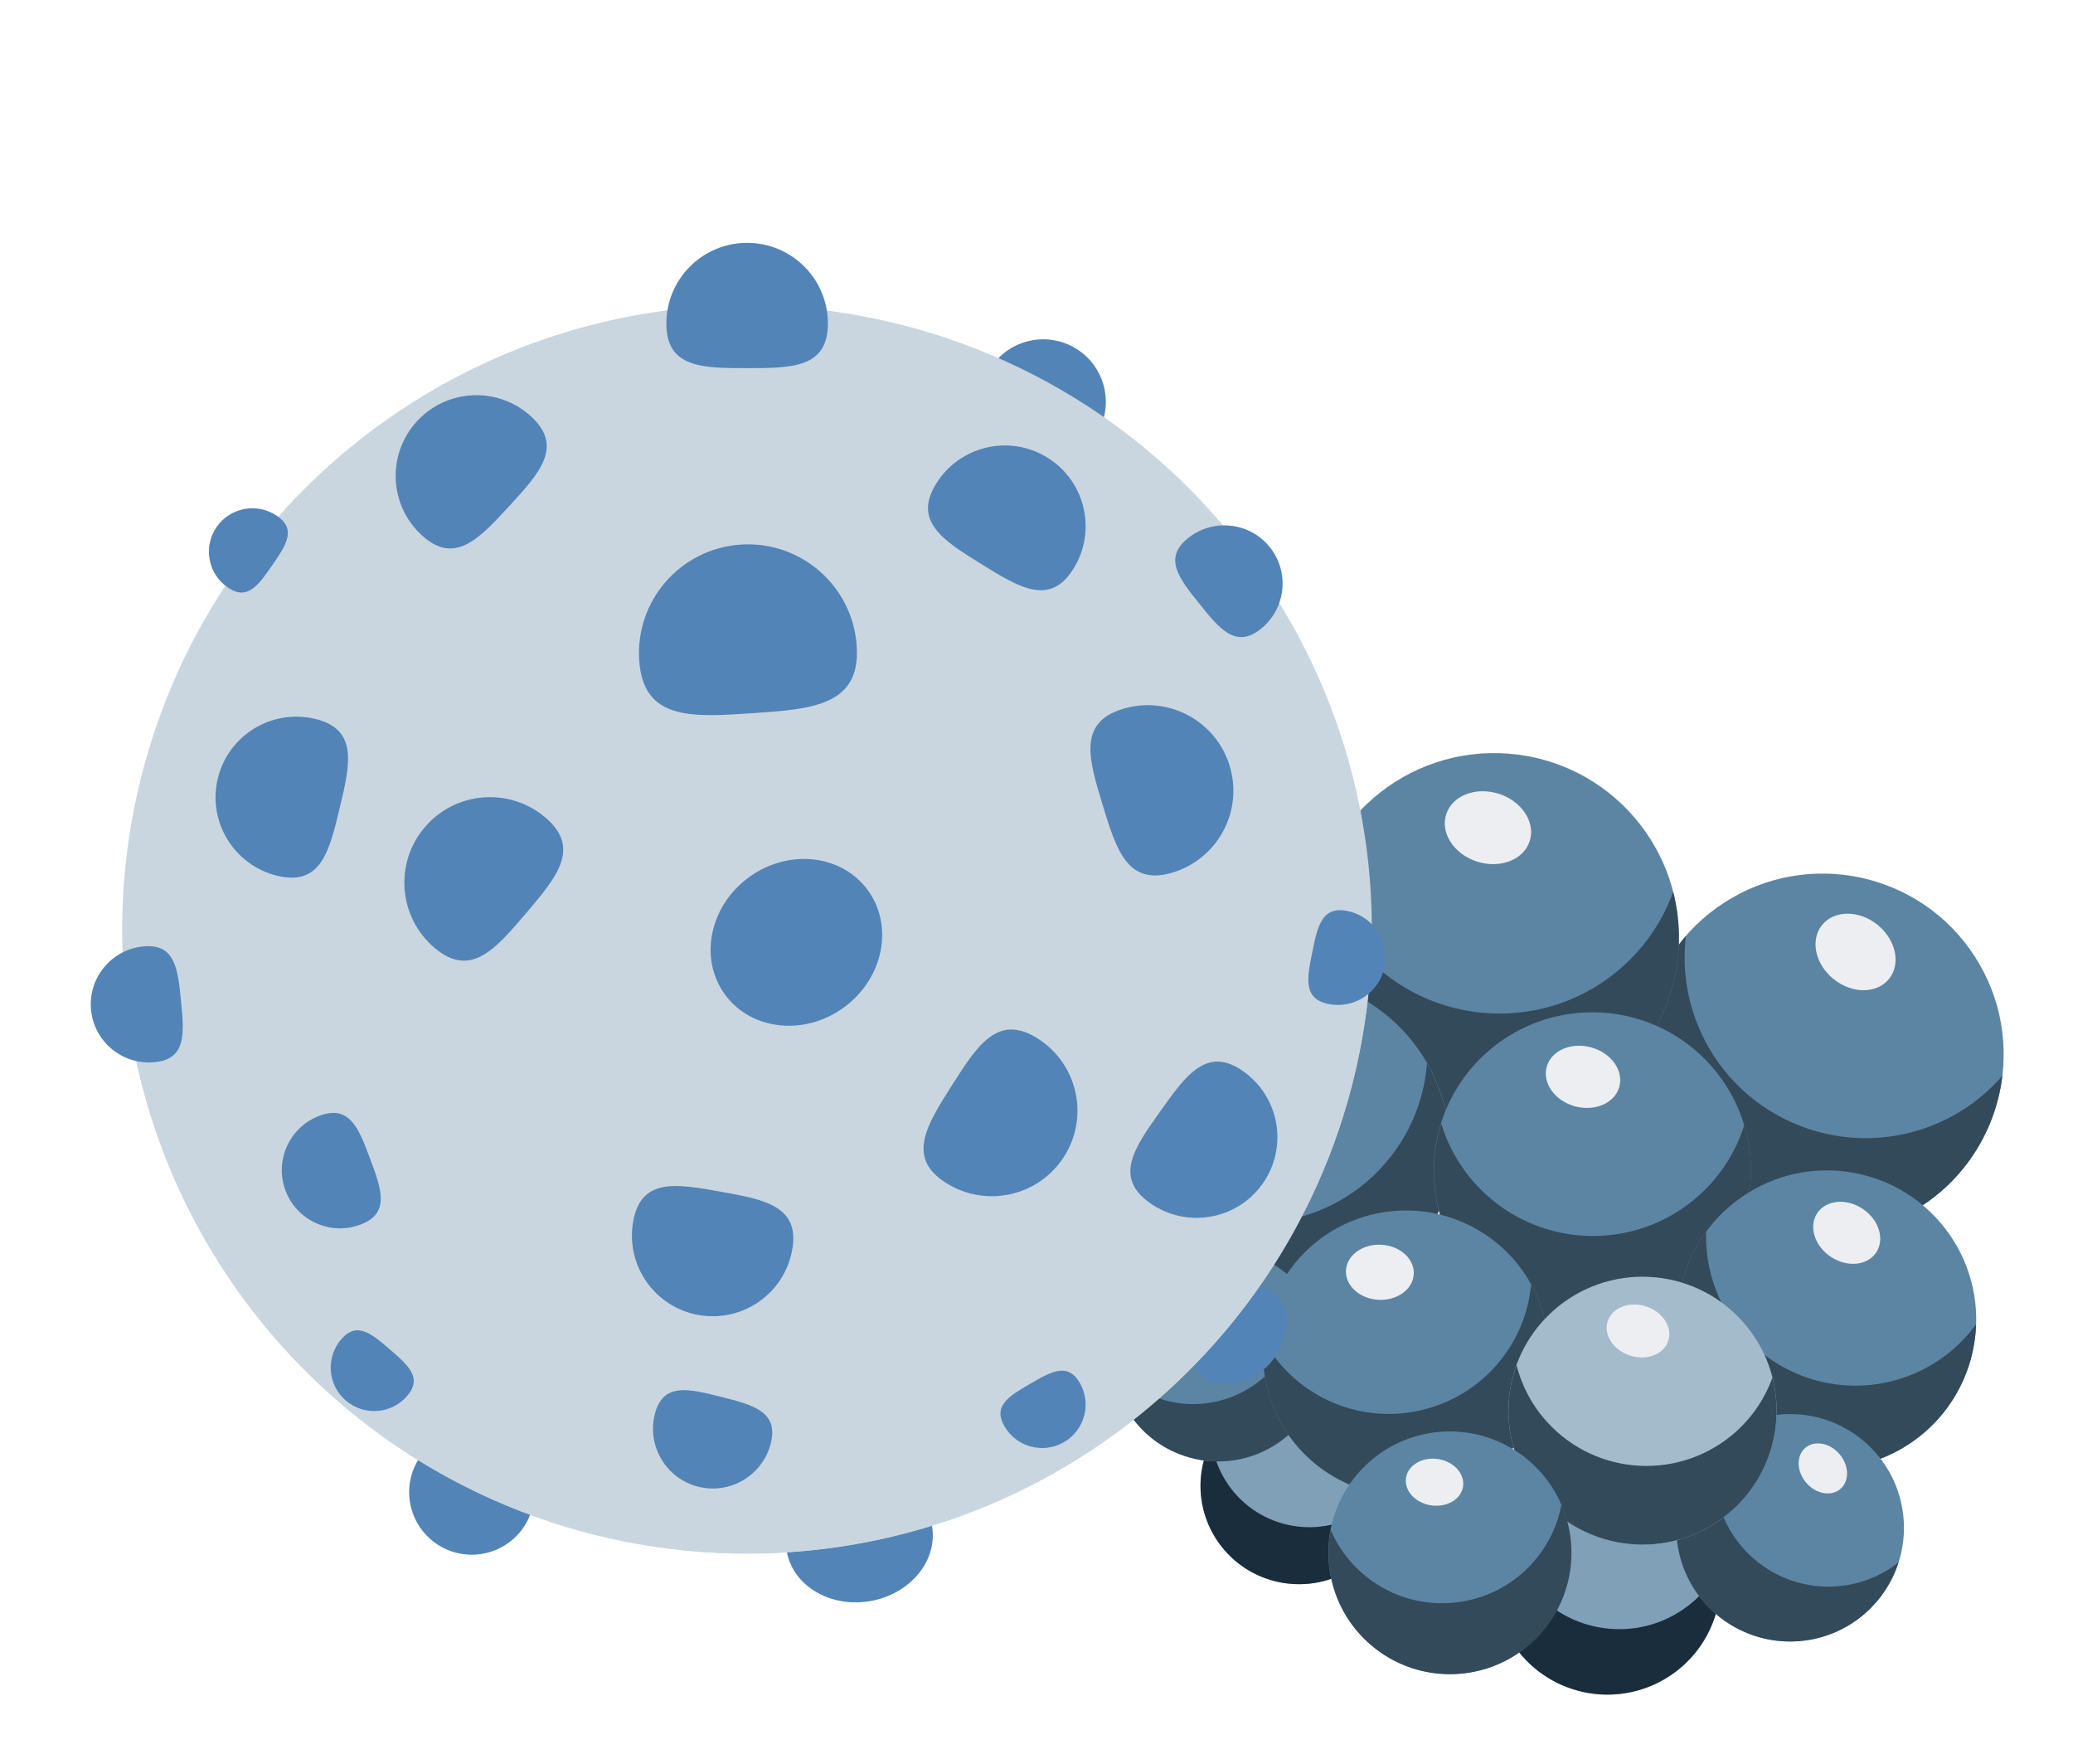 <svg width="181" height="154" viewBox="0 0 181 154" fill="none" xmlns="http://www.w3.org/2000/svg">
<g filter="url(#filter0_d_454_2715)">
<path d="M167.734 89.301C175.061 84.56 177.151 74.784 172.403 67.466C167.655 60.149 157.867 58.06 150.541 62.802C143.214 67.543 141.124 77.319 145.872 84.637C150.619 91.955 160.408 94.043 167.734 89.301Z" fill="#5C85A3"/>
<path d="M148.154 73.272C147.188 70.782 146.905 68.2 147.2 65.721C143.493 69.997 142.209 76.123 144.396 81.765C147.548 89.897 156.704 93.936 164.845 90.788C170.495 88.604 174.165 83.531 174.833 77.914C173.198 79.801 171.094 81.33 168.603 82.294C160.461 85.443 151.306 81.403 148.154 73.272Z" fill="#334A5B"/>
<path d="M163.927 64.731C165.542 66.03 165.995 68.145 164.938 69.456C163.881 70.766 161.716 70.776 160.101 69.477C158.486 68.178 158.033 66.063 159.09 64.753C160.146 63.442 162.312 63.432 163.927 64.731Z" fill="#EDEEF2"/>
<path d="M146.546 67.07C147.221 58.201 140.57 50.465 131.689 49.79C122.809 49.116 115.063 55.76 114.387 64.629C113.712 73.498 120.364 81.234 129.245 81.909C138.125 82.583 145.871 75.94 146.546 67.07Z" fill="#5C85A3"/>
<path d="M118.986 67.203C117.154 65.187 115.936 62.832 115.307 60.365C113.347 65.793 114.375 72.094 118.528 76.665C124.513 83.252 134.712 83.745 141.307 77.766C145.883 73.618 147.516 67.446 146.09 61.854C145.226 64.248 143.786 66.475 141.767 68.305C135.171 74.283 124.973 73.79 118.986 67.203Z" fill="#334A5B"/>
<path d="M130.867 53.297C132.881 53.942 134.089 55.79 133.564 57.424C133.039 59.059 130.981 59.861 128.967 59.216C126.953 58.571 125.745 56.724 126.27 55.089C126.794 53.455 128.853 52.653 130.867 53.297Z" fill="#EDEEF2"/>
<path d="M149.454 125.908C151.573 120.887 149.215 115.101 144.188 112.984C139.16 110.868 133.367 113.223 131.248 118.244C129.128 123.265 131.486 129.052 136.514 131.168C141.542 133.284 147.335 130.929 149.454 125.908Z" fill="#80A0B8"/>
<path d="M133.264 121.985C132.311 120.614 131.759 119.087 131.574 117.539C129.951 120.679 130.073 124.589 132.231 127.694C135.342 132.171 141.497 133.281 145.98 130.174C149.09 128.018 150.572 124.399 150.153 120.889C149.437 122.275 148.385 123.513 147.013 124.464C142.529 127.571 136.374 126.461 133.264 121.985Z" fill="#1A2D3C"/>
<path d="M120.491 108.804C123.2 112.703 122.233 118.057 118.329 120.764C114.425 123.47 109.064 122.503 106.354 118.604C103.645 114.706 104.613 109.35 108.516 106.645C112.42 103.938 117.782 104.905 120.491 108.804Z" fill="#80A0B8"/>
<path d="M107.253 113.63C106.424 112.436 105.943 111.107 105.782 109.758C104.368 112.494 104.474 115.899 106.354 118.604C109.064 122.502 114.425 123.47 118.329 120.764C121.038 118.886 122.329 115.733 121.964 112.677C121.34 113.884 120.424 114.962 119.228 115.79C115.325 118.496 109.964 117.529 107.253 113.63Z" fill="#1A2D3C"/>
<path d="M125.854 89.061C128.47 81.125 124.149 72.573 116.203 69.961C108.257 67.348 99.695 71.664 97.079 79.6C94.463 87.536 98.784 96.088 106.73 98.7C114.676 101.313 123.239 96.997 125.854 89.061Z" fill="#5C85A3"/>
<path d="M101.403 88.449C99.237 87.084 97.543 85.257 96.355 83.182C95.944 88.586 98.456 94.032 103.363 97.129C110.436 101.592 119.791 99.483 124.259 92.42C127.359 87.519 127.286 81.523 124.592 76.818C124.41 79.202 123.666 81.578 122.298 83.741C117.83 90.803 108.475 92.911 101.403 88.449Z" fill="#334A5B"/>
<path d="M108.663 72.886C110.649 72.966 112.206 74.335 112.141 75.946C112.077 77.556 110.415 78.799 108.43 78.719C106.445 78.64 104.888 77.27 104.952 75.659C105.017 74.049 106.679 72.807 108.663 72.886Z" fill="#EDEEF2"/>
<path d="M139.57 100.017C147.211 99.719 153.163 93.291 152.865 85.66C152.567 78.029 146.131 72.084 138.49 72.382C130.849 72.68 124.897 79.108 125.195 86.739C125.493 94.37 131.929 100.315 139.57 100.017Z" fill="#5C85A3"/>
<path d="M129.242 87.795C127.597 86.132 126.465 84.157 125.835 82.064C124.353 86.791 125.464 92.159 129.194 95.928C134.57 101.36 143.337 101.41 148.775 96.042C152.549 92.316 153.723 86.962 152.295 82.217C151.641 84.302 150.487 86.265 148.822 87.909C143.385 93.277 134.618 93.226 129.242 87.795Z" fill="#334A5B"/>
<path d="M138.924 75.433C140.675 75.912 141.779 77.453 141.389 78.874C140.999 80.295 139.263 81.059 137.511 80.579C135.76 80.1 134.656 78.558 135.047 77.138C135.436 75.716 137.173 74.953 138.924 75.433Z" fill="#EDEEF2"/>
<path d="M109.774 93.675C114.545 95.558 116.884 100.946 114.999 105.711C113.114 110.476 107.719 112.812 102.948 110.929C98.177 109.047 95.838 103.658 97.723 98.893C99.609 94.129 105.004 91.792 109.774 93.675Z" fill="#5C85A3"/>
<path d="M100.776 105.924C99.315 105.347 98.086 104.441 97.132 103.326C97.503 106.628 99.638 109.623 102.948 110.929C107.719 112.812 113.114 110.475 114.999 105.711C116.307 102.405 115.578 98.801 113.417 96.273C113.58 97.73 113.403 99.246 112.826 100.705C110.942 105.47 105.547 107.806 100.776 105.924Z" fill="#334A5B"/>
<path d="M103.373 95.721C104.578 95.542 105.673 96.19 105.818 97.167C105.962 98.145 105.104 99.082 103.898 99.261C102.693 99.44 101.598 98.792 101.453 97.815C101.309 96.836 102.167 95.899 103.373 95.721Z" fill="#EDEEF2"/>
<path d="M167.515 109.475C173.199 105.06 174.224 96.878 169.803 91.201C165.382 85.524 157.19 84.501 151.506 88.916C145.821 93.331 144.797 101.512 149.217 107.19C153.638 112.867 161.83 113.89 167.515 109.475Z" fill="#5C85A3"/>
<path d="M150.284 97.66C149.316 95.681 148.902 93.579 148.97 91.522C146.223 95.295 145.598 100.419 147.791 104.903C150.952 111.365 158.759 114.045 165.23 110.888C169.72 108.697 172.38 104.272 172.536 99.61C171.323 101.274 169.703 102.679 167.722 103.645C161.251 106.801 153.444 104.122 150.284 97.66Z" fill="#334A5B"/>
<path d="M162.647 89.538C164.066 90.493 164.586 92.2 163.81 93.35C163.034 94.501 161.255 94.66 159.836 93.707C158.418 92.752 157.897 91.045 158.674 89.894C159.45 88.743 161.229 88.584 162.647 89.538Z" fill="#EDEEF2"/>
<path d="M129.604 91.718C135.368 95.496 136.976 103.226 133.193 108.985C129.411 114.743 121.671 116.348 115.905 112.57C110.14 108.792 108.533 101.062 112.315 95.304C116.098 89.546 123.839 87.94 129.604 91.718Z" fill="#5C85A3"/>
<path d="M114.412 105.389C112.647 104.232 111.277 102.703 110.327 100.976C109.912 105.424 111.904 109.949 115.905 112.57C121.67 116.348 129.411 114.743 133.193 108.985C135.818 104.99 135.843 100.046 133.689 96.132C133.506 98.094 132.858 100.042 131.7 101.804C127.918 107.562 120.178 109.167 114.412 105.389Z" fill="#334A5B"/>
<path d="M120.618 92.666C122.253 92.759 123.516 93.91 123.441 95.237C123.365 96.564 121.978 97.563 120.343 97.47C118.708 97.377 117.444 96.226 117.52 94.899C117.596 93.572 118.983 92.573 120.618 92.666Z" fill="#EDEEF2"/>
<path d="M166.087 115.631C167.05 121.029 163.451 126.183 158.047 127.146C152.643 128.108 147.481 124.512 146.518 119.116C145.554 113.719 149.155 108.564 154.558 107.601C159.962 106.64 165.123 110.235 166.087 115.631Z" fill="#5C85A3"/>
<path d="M149.862 114.327C149.567 112.675 149.703 111.047 150.185 109.553C147.381 111.745 145.85 115.37 146.519 119.115C147.482 124.512 152.644 128.107 158.048 127.145C161.797 126.478 164.674 123.789 165.765 120.404C164.528 121.371 163.046 122.062 161.392 122.356C155.987 123.319 150.825 119.724 149.862 114.327Z" fill="#334A5B"/>
<path d="M160.625 110.957C161.465 111.953 161.489 113.313 160.679 113.994C159.869 114.675 158.531 114.42 157.692 113.424C156.851 112.428 156.828 111.068 157.637 110.388C158.447 109.706 159.785 109.961 160.625 110.957Z" fill="#EDEEF2"/>
<path d="M152.09 99.296C156.433 104.081 156.07 111.476 151.278 115.814C146.487 120.151 139.082 119.788 134.74 115.002C130.397 110.217 130.761 102.822 135.552 98.485C140.343 94.148 147.747 94.512 152.09 99.296Z" fill="#A4BBCC"/>
<path d="M135.078 108.134C133.749 106.669 132.865 104.959 132.41 103.167C130.984 107.107 131.727 111.682 134.74 115.002C139.083 119.787 146.487 120.151 151.278 115.813C154.603 112.804 155.79 108.323 154.758 104.263C154.129 106 153.083 107.617 151.616 108.944C146.825 113.282 139.42 112.919 135.078 108.134Z" fill="#334A5B"/>
<path d="M143.709 98.044C145.171 98.513 146.047 99.855 145.666 101.041C145.285 102.228 143.79 102.809 142.328 102.34C140.866 101.871 139.99 100.529 140.371 99.343C140.752 98.156 142.247 97.575 143.709 98.044Z" fill="#EDEEF2"/>
<path d="M126.977 130.139C132.83 129.926 137.402 125.015 137.189 119.169C136.976 113.323 132.058 108.756 126.204 108.969C120.351 109.182 115.779 114.094 115.992 119.94C116.205 125.786 121.123 130.352 126.977 130.139Z" fill="#5C85A3"/>
<path d="M119.285 121.632C117.887 120.512 116.852 119.108 116.188 117.57C115.477 121.298 116.796 125.285 119.967 127.825C124.537 131.485 131.212 130.753 134.876 126.19C137.419 123.023 137.84 118.845 136.336 115.361C136.022 117.006 135.318 118.6 134.196 119.997C130.53 124.56 123.855 125.293 119.285 121.632Z" fill="#334A5B"/>
<path d="M125.563 111.374C126.939 111.585 127.914 112.66 127.742 113.776C127.571 114.892 126.317 115.625 124.942 115.414C123.567 115.203 122.591 114.128 122.763 113.012C122.935 111.896 124.188 111.163 125.563 111.374Z" fill="#EDEEF2"/>
</g>
<g filter="url(#filter1_d_454_2715)">
<path d="M104.892 104.091C103.317 102.709 104.737 101.094 106.489 99.103C108.242 97.112 109.663 95.499 111.238 96.882C112.813 98.266 112.669 101.001 110.917 102.99C109.165 104.981 106.467 105.474 104.892 104.091Z" fill="#5384B7"/>
<path d="M95.779 21.884C94.23 24.472 92.128 23.219 89.536 21.672C86.945 20.125 84.844 18.869 86.394 16.28C87.943 13.692 91.3 12.848 93.892 14.396C96.483 15.942 97.328 19.296 95.779 21.884Z" fill="#5384B7"/>
<path d="M36.383 111.666C37.819 109.013 39.973 110.174 42.63 111.607C45.286 113.042 47.439 114.206 46.003 116.859C44.566 119.512 41.249 120.5 38.593 119.066C35.936 117.632 34.947 114.319 36.383 111.666Z" fill="#5384B7"/>
<path d="M68.687 119.412C68.163 116.395 71.004 115.901 74.509 115.294C78.014 114.687 80.854 114.197 81.378 117.213C81.902 120.23 79.486 123.168 75.981 123.774C72.477 124.381 69.211 122.428 68.687 119.412Z" fill="#5384B7"/>
<path d="M118.428 77.141C125.064 47.794 106.623 18.63 77.239 12.002C47.854 5.373 18.653 23.791 12.017 53.138C5.38 82.486 23.821 111.65 53.205 118.278C82.59 124.906 111.791 106.489 118.428 77.141Z" fill="#C9D6E0"/>
<path d="M65.234 108.666C39.101 108.666 17.128 90.91 10.729 66.821C11.616 96.133 35.67 119.626 65.234 119.626C94.798 119.626 118.851 96.133 119.739 66.821C113.341 90.91 91.368 108.666 65.234 108.666Z" fill="#C9D6E0"/>
<path d="M72.287 12.244C72.287 16.135 69.129 16.137 65.234 16.137C61.338 16.137 58.181 16.134 58.181 12.244C58.181 8.354 61.338 5.2 65.234 5.2C69.129 5.2 72.287 8.354 72.287 12.244Z" fill="#5384B7"/>
<path d="M93.728 33.65C91.673 36.955 88.989 35.293 85.68 33.241C82.371 31.189 79.69 29.523 81.744 26.217C83.799 22.912 88.148 21.897 91.456 23.95C94.766 26.002 95.783 30.346 93.728 33.65Z" fill="#5384B7"/>
<path d="M57.176 107.449C57.884 104.659 60.15 105.23 62.944 105.938C65.739 106.645 68.003 107.22 67.296 110.011C66.588 112.801 63.748 114.491 60.954 113.784C58.16 113.076 56.468 110.24 57.176 107.449Z" fill="#5384B7"/>
<path d="M27.506 46.756C31.295 47.656 30.568 50.724 29.666 54.51C28.765 58.294 28.031 61.361 24.242 60.461C20.453 59.561 18.111 55.763 19.013 51.978C19.914 48.194 23.716 45.855 27.506 46.756Z" fill="#5384B7"/>
<path d="M100.4 89.018C97.224 86.768 99.048 84.193 101.302 81.021C103.555 77.848 105.384 75.276 108.562 77.528C111.738 79.779 112.487 84.175 110.234 87.349C107.98 90.522 103.577 91.27 100.4 89.018Z" fill="#5384B7"/>
<path d="M55.287 90.618C55.976 86.789 59.084 87.344 62.917 88.032C66.752 88.719 69.859 89.279 69.171 93.108C68.482 96.938 64.816 99.484 60.982 98.796C57.149 98.109 54.599 94.447 55.287 90.618Z" fill="#5384B7"/>
<path d="M74.802 40.382C75.156 45.619 70.905 45.91 65.662 46.264C60.418 46.617 56.166 46.901 55.812 41.664C55.458 36.428 59.421 31.894 64.665 31.541C69.909 31.187 74.447 35.145 74.802 40.382Z" fill="#5384B7"/>
<path d="M110.084 38.906C107.893 40.659 106.469 38.886 104.713 36.697C102.958 34.509 101.537 32.733 103.728 30.98C105.919 29.227 109.119 29.58 110.874 31.768C112.628 33.956 112.275 37.152 110.084 38.906Z" fill="#5384B7"/>
<path d="M12.514 66.62C15.308 66.348 15.532 68.609 15.805 71.4C16.078 74.191 16.298 76.453 13.503 76.726C10.709 76.999 8.222 74.958 7.949 72.167C7.676 69.376 9.719 66.894 12.514 66.62Z" fill="#5384B7"/>
<path d="M27.917 81.395C30.549 80.417 31.343 82.547 32.322 85.175C33.301 87.803 34.093 89.934 31.461 90.912C28.829 91.889 25.902 90.552 24.924 87.924C23.945 85.295 25.285 82.372 27.917 81.395Z" fill="#5384B7"/>
<path d="M116.001 71.648C113.756 71.195 114.122 69.376 114.576 67.134C115.03 64.891 115.399 63.074 117.644 63.527C119.89 63.98 121.342 66.165 120.888 68.409C120.435 70.651 118.247 72.102 116.001 71.648Z" fill="#5384B7"/>
<path d="M24.195 29.042C25.92 30.232 24.956 31.631 23.764 33.354C22.573 35.077 21.605 36.474 19.88 35.284C18.154 34.094 17.721 31.732 18.913 30.008C20.104 28.285 22.468 27.852 24.195 29.042Z" fill="#5384B7"/>
<path d="M87.709 108.525C86.655 106.715 88.125 105.859 89.938 104.807C91.75 103.754 93.221 102.902 94.275 104.714C95.329 106.524 94.713 108.846 92.9 109.898C91.088 110.95 88.763 110.335 87.709 108.525Z" fill="#5384B7"/>
<path d="M29.797 100.912C31.167 99.328 32.455 100.435 34.043 101.805C35.63 103.173 36.916 104.284 35.545 105.869C34.175 107.454 31.777 107.631 30.189 106.261C28.602 104.893 28.427 102.498 29.797 100.912Z" fill="#5384B7"/>
<path d="M102.387 60.172C98.437 61.37 97.462 58.173 96.262 54.227C95.063 50.282 94.092 47.083 98.043 45.885C101.992 44.687 106.168 46.913 107.367 50.859C108.567 54.803 106.337 58.973 102.387 60.172Z" fill="#5384B7"/>
<path d="M47.621 55.369C50.766 58.039 48.6 60.588 45.927 63.729C43.253 66.871 41.084 69.415 37.939 66.746C34.793 64.075 34.411 59.364 37.084 56.223C39.757 53.08 44.475 52.698 47.621 55.369Z" fill="#5384B7"/>
<path d="M82.6 87.268C79.112 85.061 80.902 82.236 83.112 78.754C85.323 75.272 87.116 72.45 90.603 74.657C94.09 76.865 95.125 81.477 92.915 84.959C90.704 88.442 86.086 89.475 82.6 87.268Z" fill="#5384B7"/>
<path d="M46.369 20.354C49.238 22.985 47.104 25.31 44.469 28.175C41.834 31.04 39.697 33.362 36.828 30.73C33.959 28.099 33.77 23.643 36.404 20.778C39.038 17.912 43.5 17.723 46.369 20.354Z" fill="#5384B7"/>
<path d="M75.742 61.672C78.058 64.792 77.155 69.377 73.728 71.915C70.3 74.453 65.644 73.981 63.329 70.862C61.013 67.742 61.916 63.157 65.343 60.619C68.772 58.081 73.427 58.553 75.742 61.672Z" fill="#5384B7"/>
</g>
<defs>
<filter id="filter0_d_454_2715" x="90.911" y="49.743" width="89.436" height="103.602" filterUnits="userSpaceOnUse" color-interpolation-filters="sRGB">
<feFlood flood-opacity="0" result="BackgroundImageFix"/>
<feColorMatrix in="SourceAlpha" type="matrix" values="0 0 0 0 0 0 0 0 0 0 0 0 0 0 0 0 0 0 127 0" result="hardAlpha"/>
<feMorphology radius="8" operator="erode" in="SourceAlpha" result="effect1_dropShadow_454_2715"/>
<feOffset dy="16"/>
<feGaussianBlur stdDeviation="6.7"/>
<feComposite in2="hardAlpha" operator="out"/>
<feColorMatrix type="matrix" values="0 0 0 0 0 0 0 0 0 0 0 0 0 0 0 0 0 0 0.2 0"/>
<feBlend mode="normal" in2="BackgroundImageFix" result="effect1_dropShadow_454_2715"/>
<feBlend mode="normal" in="SourceGraphic" in2="effect1_dropShadow_454_2715" result="shape"/>
</filter>
<filter id="filter1_d_454_2715" x="2.524" y="5.2" width="123.847" height="140.085" filterUnits="userSpaceOnUse" color-interpolation-filters="sRGB">
<feFlood flood-opacity="0" result="BackgroundImageFix"/>
<feColorMatrix in="SourceAlpha" type="matrix" values="0 0 0 0 0 0 0 0 0 0 0 0 0 0 0 0 0 0 127 0" result="hardAlpha"/>
<feMorphology radius="8" operator="erode" in="SourceAlpha" result="effect1_dropShadow_454_2715"/>
<feOffset dy="16"/>
<feGaussianBlur stdDeviation="6.7"/>
<feComposite in2="hardAlpha" operator="out"/>
<feColorMatrix type="matrix" values="0 0 0 0 0 0 0 0 0 0 0 0 0 0 0 0 0 0 0.2 0"/>
<feBlend mode="normal" in2="BackgroundImageFix" result="effect1_dropShadow_454_2715"/>
<feBlend mode="normal" in="SourceGraphic" in2="effect1_dropShadow_454_2715" result="shape"/>
</filter>
</defs>
</svg>
